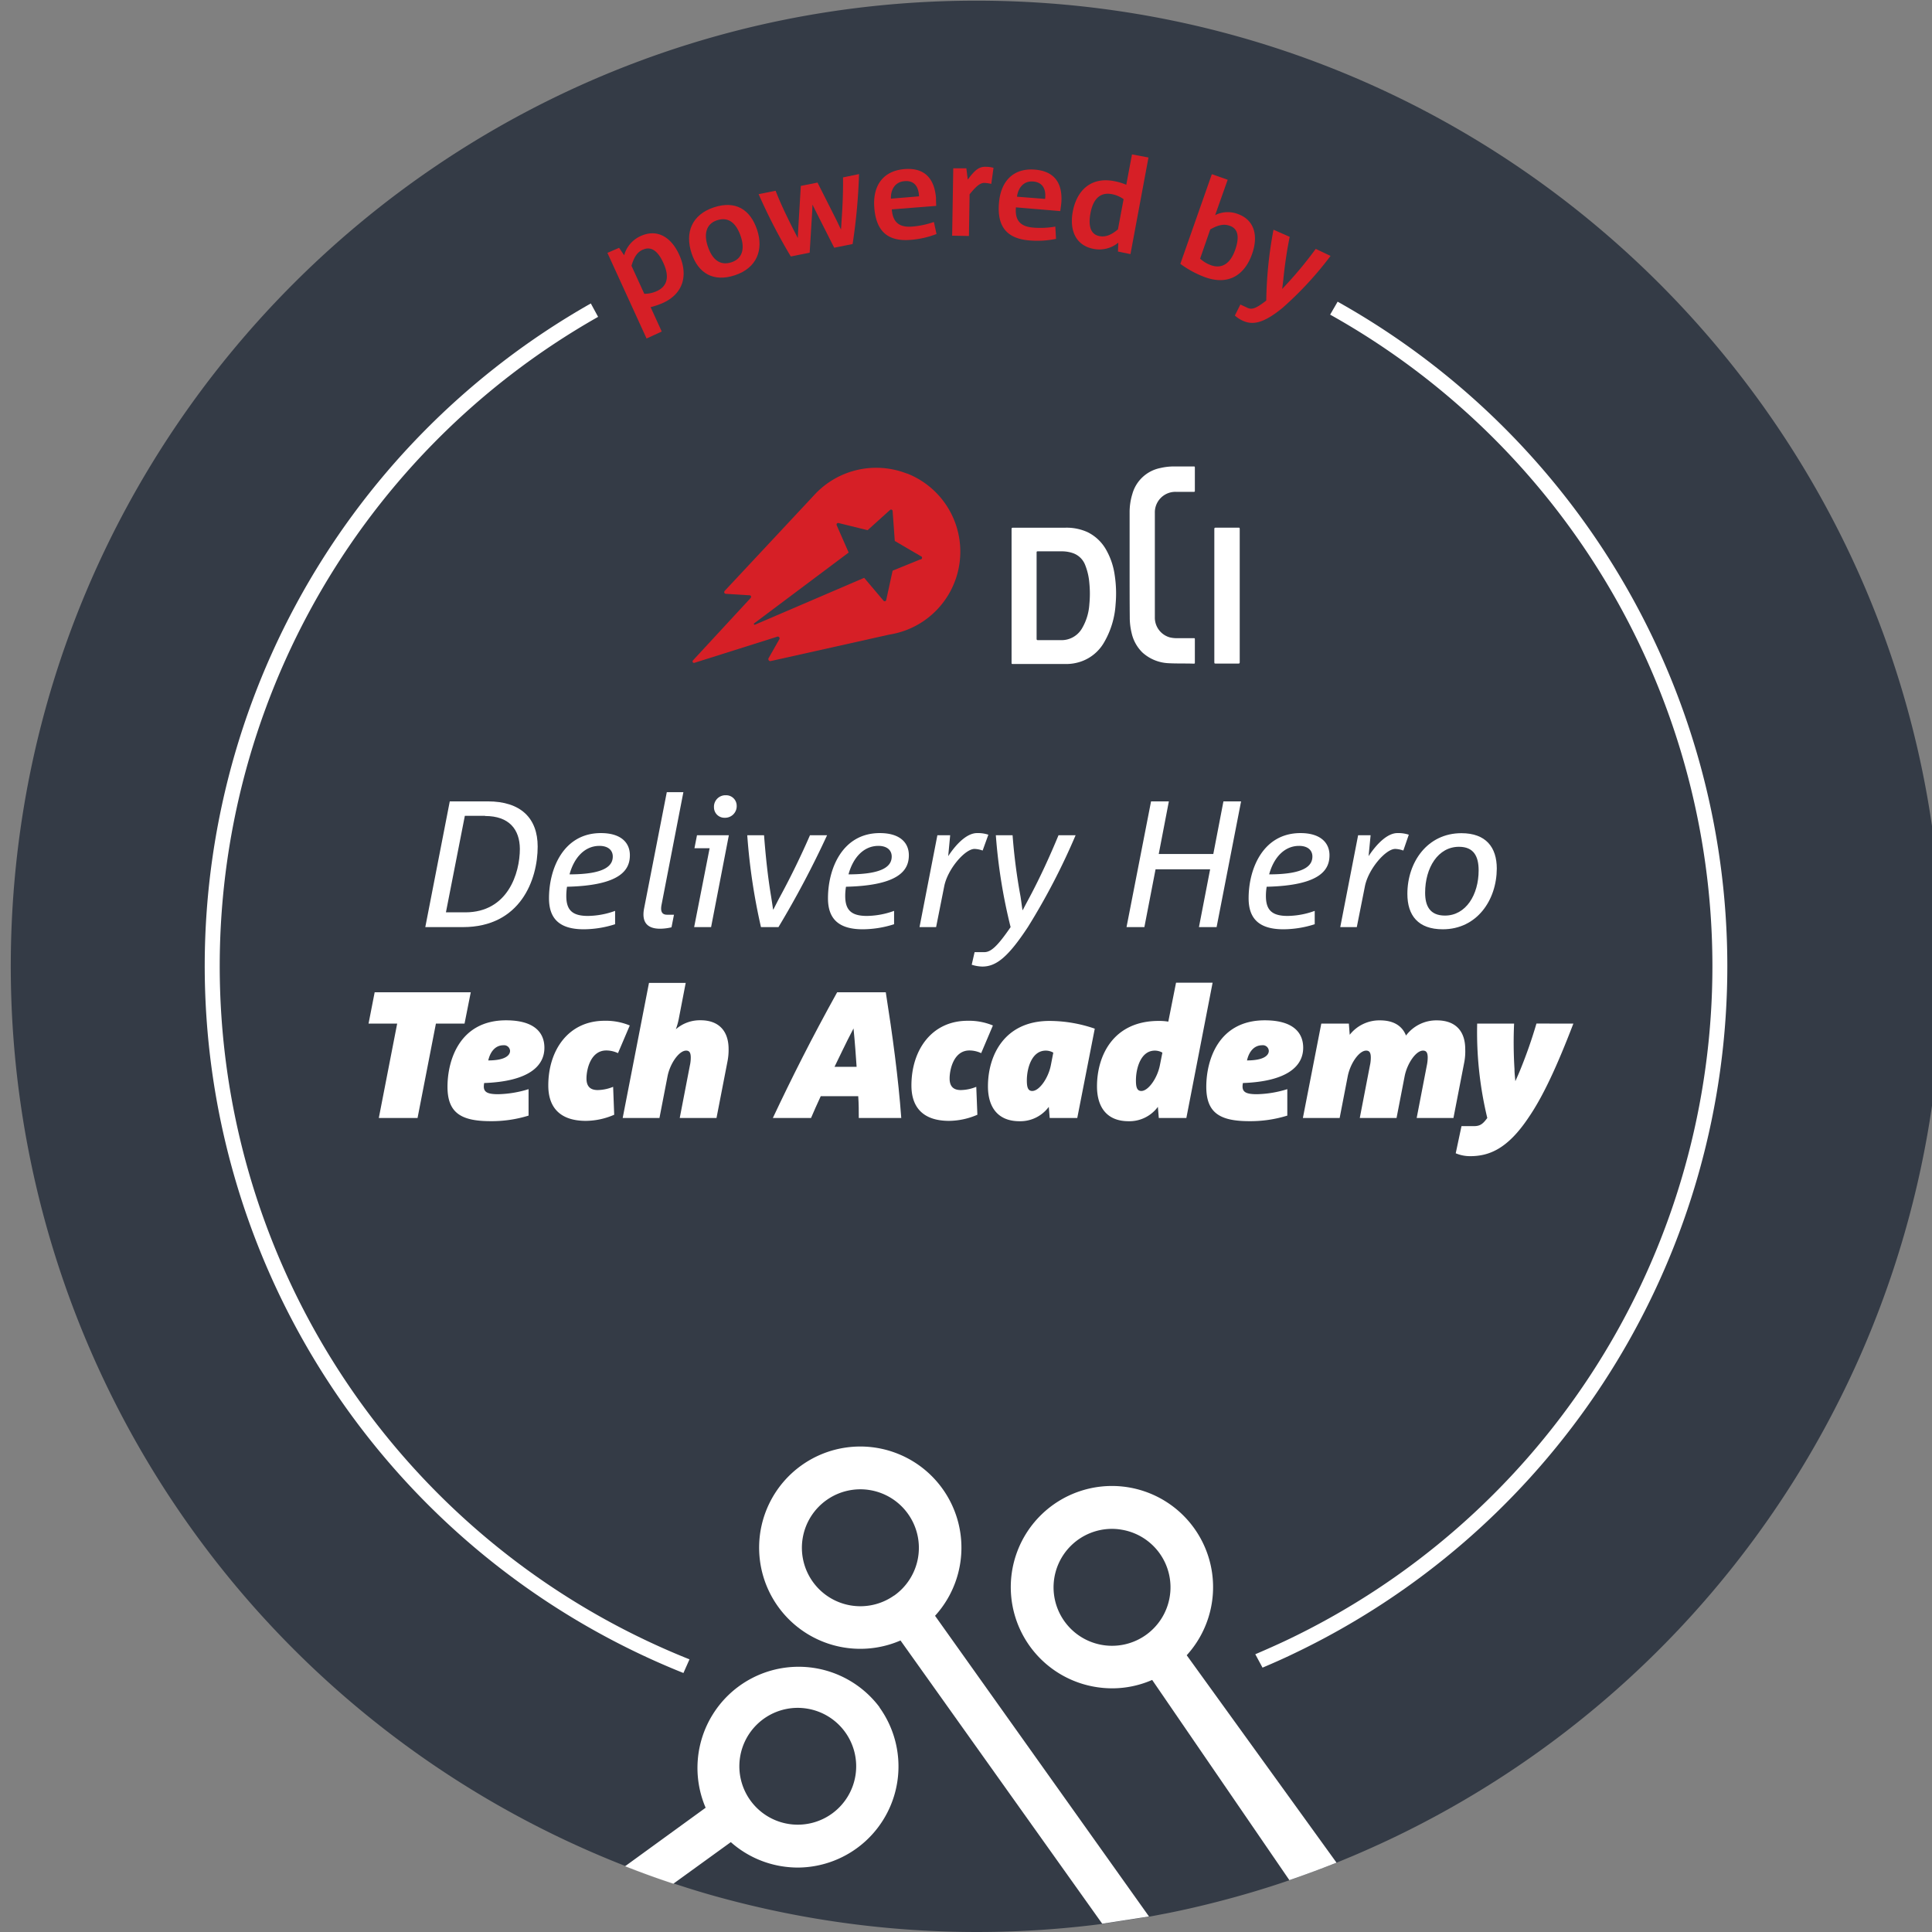 <svg id="Layer_1" data-name="Layer 1" xmlns="http://www.w3.org/2000/svg" viewBox="0 0 382 382"><rect x="0" y="0" width="382" height="382" fill="#808080" stroke="none"/><defs><style>.cls-1{fill:#343b46;}.cls-2{fill:#fff;}.cls-3{fill:#d61f26;}.cls-4{fill:none;}</style></defs><path class="cls-1" d="M384,191.06A191,191,0,0,1,274.83,363.67q-3.69,1.74-7.45,3.34l-.37.15c-.91.38-1.83.77-2.74,1.13-2,.82-4.08,1.59-6.13,2.33L255,371.75h0c-5.06,1.74-10.23,3.26-15.47,4.57-2.93.74-5.9,1.41-8.88,2l-.48.09c-1,.19-1.94.38-2.91.55h0l-9.25,1.43h0a192.57,192.57,0,0,1-74.46-4.89q-4-1.06-7.86-2.29l-2.29-.74-.18-.06c-2.44-.8-4.83-1.65-7.21-2.55l-2.34-.9A191,191,0,0,1,2.13,191.06C2.13,85.62,87.61.13,193.06.13S384,85.62,384,191.06Z"/><path class="cls-2" d="M136.33,328.09A147.56,147.56,0,0,1,118.26,62.65l0,0L116.82,60l0,0a150.56,150.56,0,0,0,18.31,270.79Zm113.3,1.64c2-.85,4-1.73,5.85-2.62a150.58,150.58,0,0,0,9-267.46L263,62.21A147.58,147.58,0,0,1,254.2,324.4c-1.87.88-3.81,1.74-5.74,2.57l-.26.11Z"/><path class="cls-3" d="M131.08,59.9a15.29,15.29,0,0,1-2.44.83l2.2,4.82-3,1.38L120.1,50,122.41,49l1,1.47a5.87,5.87,0,0,1,3.25-3.79c3.41-1.56,6.12.37,7.61,3.64C136,54.05,135.39,57.93,131.08,59.9Zm-4-10.53c-1.1.51-1.72,1.47-2.22,3.18l2.53,5.54a5.78,5.78,0,0,0,2.51-.55c2.07-.95,2.48-2.87,1.3-5.46C130.26,49.93,128.92,48.55,127.12,49.37Z"/><path class="cls-3" d="M145.31,54.42c-4.2,1.4-7.24-.35-8.56-4.31-1.38-4.15.07-7.67,4.37-9.1s7.23.4,8.57,4.41S149.61,53,145.31,54.42Zm-3.56-10.86c-2.17.72-2.6,2.78-1.81,5.14.86,2.58,2.4,3.92,4.71,3.15,2.16-.72,2.62-2.7,1.83-5.06C145.61,44.16,144.08,42.78,141.75,43.56Z"/><path class="cls-3" d="M169.85,34.42a113.57,113.57,0,0,1-1.27,13.83l-3.64.73-3.63-7.18-.66-1.34h0l-.07,1.5-.49,8-3.73.75A110.12,110.12,0,0,1,150,38.39l3.36-.67c1,2.61,2.23,5.1,3.43,7.5.3.58.64,1.22.95,1.85h0l.1-2,.5-8.31,3.3-.66,3.78,7.49.86,1.8h0c.07-.73.09-1.44.14-2.11.19-2.74.3-5.48.26-8.2Z"/><path class="cls-3" d="M185.11,40.71l-8.78.69c.18,2.32,1.24,3.62,4,3.4a16.9,16.9,0,0,0,4.32-.91l.52,2.38A17.87,17.87,0,0,1,180,47.43c-4.47.35-6.77-1.71-7.13-6.36-.35-4.39,1.76-7.31,6-7.64,4-.31,5.9,1.93,6.2,5.73C185.06,39.49,185.09,40.19,185.11,40.71Zm-3.4-1.89c-.08-2-1-3.17-2.86-3-2,.15-2.77,1.85-2.69,3.46Z"/><path class="cls-3" d="M196,36.36a7.63,7.63,0,0,0-1.37-.2c-.86,0-1.65.7-2.92,2.26l-.13,8.24-3.32-.06.22-13.32,2.59,0,.28,2.23c1.32-1.77,2.14-2.56,3.51-2.53a6,6,0,0,1,1.58.2Z"/><path class="cls-3" d="M209.64,41.74,200.87,41c-.2,2.33.64,3.77,3.38,4a16.88,16.88,0,0,0,4.41-.2l.14,2.43a18.35,18.35,0,0,1-5.28.31c-4.47-.37-6.4-2.77-6-7.42.36-4.38,2.92-6.93,7.12-6.58,4,.33,5.51,2.85,5.2,6.65C209.8,40.54,209.71,41.23,209.64,41.74Zm-3-2.41c.24-1.95-.51-3.29-2.34-3.44-2-.17-3,1.38-3.22,3Z"/><path class="cls-3" d="M221.05,49.74l.06-1.76a5.88,5.88,0,0,1-4.84,1.24c-3.69-.69-4.82-3.83-4.16-7.37.76-4.07,3.47-6.91,8.11-6.05a11.94,11.94,0,0,1,2.47.73l1.13-6,3.26.61-3.56,19.1Zm1.11-10.36a5.78,5.78,0,0,0-2.37-1c-2.22-.41-3.65.93-4.17,3.73-.44,2.32-.13,4.22,1.78,4.58,1.2.22,2.28-.21,3.64-1.33Z"/><path class="cls-3" d="M238.32,54.83a19.91,19.91,0,0,1-4.94-2.66l6.23-17.73,3.13,1.1-2.48,7a5.56,5.56,0,0,1,4.43-.25c3.48,1.22,4.08,4.5,2.89,7.88C246.15,54.29,243,56.49,238.32,54.83Zm4.82-10.19c-1.15-.41-2.33-.16-3.85.73l-2,5.77a6.42,6.42,0,0,0,2.15,1.3c2.17.77,3.82-.33,4.77-3C245,47.2,245,45.27,243.14,44.64Z"/><path class="cls-3" d="M263.08,50.6a68.76,68.76,0,0,1-9.49,10.27c-3.79,3.1-5.92,3.45-7.92,2.52a6.08,6.08,0,0,1-1.51-1l1.09-2.18,1.44.67c.87.4,1.74.06,3.68-1.46a80.62,80.62,0,0,1,1.43-14L255,46.83c-.59,2.93-1,5.77-1.27,8.58-.07.57-.15,1.19-.21,1.73l0,0,1.2-1.3a77.73,77.73,0,0,0,5.43-6.63Z"/><path class="cls-2" d="M91.53,183.31H84.09l4.84-24.86h7.52c6.51,0,9.86,3.31,9.86,8.94C106.31,173.91,102.93,183.31,91.53,183.31Zm4.38-22h-4l-3.74,19.08H92c8.4,0,10.79-7.72,10.79-12.57C102.75,164,100.68,161.34,95.91,161.34Z"/><path class="cls-2" d="M112.11,175.33a12.06,12.06,0,0,0-.14,1.82c0,2.71,1.1,3.95,4.27,3.95a16.18,16.18,0,0,0,5.38-1v2.64a20.53,20.53,0,0,1-6.2,1c-4.84,0-6.87-2.14-6.87-6.13,0-5.91,2.89-12.89,10.26-12.89,4,0,5.73,1.92,5.73,4.38C124.54,171.91,122.83,175.08,112.11,175.33Zm6.41-8.08c-2.88,0-5,2.28-5.91,5.63,7.2,0,8.55-1.82,8.55-3.53C121.16,168.14,120.27,167.25,118.52,167.25Z"/><path class="cls-2" d="M130.81,178.86c-.25,1.24,0,2,1.07,2h1.38l-.49,2.49a10.07,10.07,0,0,1-2.25.28c-2.24,0-3.74-1-3.17-4l4.49-23h3.28Z"/><path class="cls-2" d="M140.6,183.31h-3.35l3.06-15.6h-3l.5-2.56h6.3Zm2.7-21.62a2.06,2.06,0,0,1-2.13-2.06,2.26,2.26,0,0,1,2.31-2.39,2.08,2.08,0,0,1,2.18,2.07A2.29,2.29,0,0,1,143.3,161.69Z"/><path class="cls-2" d="M163.53,165.15a188.57,188.57,0,0,1-9.61,18.16h-3.46a119.82,119.82,0,0,1-2.71-18.16h3.32c.32,4.16.74,8.19,1.39,12.07.14.89.28,1.78.39,2.6h.07c.43-.82.92-1.82,1.35-2.6,2.14-3.95,4.13-8.05,5.88-12.07Z"/><path class="cls-2" d="M167.27,175.33a11,11,0,0,0-.15,1.82c0,2.71,1.11,3.95,4.28,3.95a16.22,16.22,0,0,0,5.38-1v2.64a20.53,20.53,0,0,1-6.2,1c-4.84,0-6.87-2.14-6.87-6.13,0-5.91,2.88-12.89,10.25-12.89,4,0,5.74,1.92,5.74,4.38C179.7,171.91,178,175.08,167.27,175.33Zm6.41-8.08c-2.89,0-5,2.28-5.91,5.63,7.19,0,8.54-1.82,8.54-3.53C176.31,168.14,175.42,167.25,173.68,167.25Z"/><path class="cls-2" d="M194.29,168.17a5.34,5.34,0,0,0-1.6-.32c-1.89,0-5.34,4-6,7.41l-1.6,8.05h-3.28l3.53-18.16h2.53l-.39,4.13c1.74-2.64,3.81-4.56,5.7-4.56a6.53,6.53,0,0,1,2.24.32Z"/><path class="cls-2" d="M212.67,165.15a132.16,132.16,0,0,1-9.44,18.16c-3.95,6-6.3,7.8-9,7.8a7.3,7.3,0,0,1-2.1-.36l.57-2.49h1.92c1.28,0,2.56-1.1,5.2-4.95a107.48,107.48,0,0,1-2.92-18.16h3.31a113.61,113.61,0,0,0,1.57,12.1c.14.86.25,1.86.39,2.68h.07c.43-.86.93-1.78,1.39-2.64,2.06-3.88,4-8.12,5.66-12.14Z"/><path class="cls-2" d="M240.55,183.31h-3.49l2.21-11.43H228.48l-2.21,11.43h-3.53l4.85-24.86h3.52l-2,10.4h10.79l2-10.4h3.49Z"/><path class="cls-2" d="M250.45,175.33a11,11,0,0,0-.15,1.82c0,2.71,1.11,3.95,4.28,3.95a16.12,16.12,0,0,0,5.37-1v2.64a20.47,20.47,0,0,1-6.19,1c-4.85,0-6.88-2.14-6.88-6.13,0-5.91,2.89-12.89,10.26-12.89,3.95,0,5.73,1.92,5.73,4.38C262.87,171.91,261.17,175.08,250.45,175.33Zm6.41-8.08c-2.89,0-5,2.28-5.92,5.63,7.2,0,8.55-1.82,8.55-3.53C259.49,168.14,258.6,167.25,256.86,167.25Z"/><path class="cls-2" d="M277.47,168.17a5.4,5.4,0,0,0-1.6-.32c-1.89,0-5.34,4-6,7.41l-1.6,8.05H265l3.53-18.16H271l-.4,4.13c1.75-2.64,3.82-4.56,5.7-4.56a6.63,6.63,0,0,1,2.25.32Z"/><path class="cls-2" d="M285.27,183.74c-4.88,0-7-2.74-7-7,0-6.27,3.95-12,10.68-12,4.85,0,7,2.78,7,7C295.92,178,292,183.74,285.27,183.74Zm3.2-16.31c-4.13,0-6.69,4.13-6.69,9.08,0,2.6.93,4.52,3.92,4.52,4.13,0,6.66-4.1,6.66-8.94C292.36,169.31,291.39,167.43,288.47,167.43Z"/><path class="cls-2" d="M91.85,202.39H86.19l-3.63,18.66H74.9l3.63-18.66H72.87l1.21-6.19h19Z"/><path class="cls-2" d="M95.73,214.14a5.23,5.23,0,0,0-.07.68c0,1.14.79,1.53,2.85,1.53a21.67,21.67,0,0,0,6-1v5.23a24.69,24.69,0,0,1-7.48,1.1c-5.77,0-8.55-1.56-8.55-6.8s2.39-13.14,11.58-13.14c5.84,0,7.58,2.64,7.58,5.41C107.66,210.76,104.57,213.82,95.73,214.14Zm3.81-7.47c-1.67,0-2.63,1.38-3,3,3.31,0,4.31-1,4.31-1.89A1.18,1.18,0,0,0,99.54,206.67Z"/><path class="cls-2" d="M122.19,208.23a5.47,5.47,0,0,0-2.31-.53c-3.1,0-3.92,3.74-3.92,5.55,0,1.43.64,2.28,2.21,2.28a8.47,8.47,0,0,0,3.06-.64l.21,5.52a14.29,14.29,0,0,1-5.59,1.21c-4.88,0-7.44-2.42-7.44-7,0-7,4-12.79,11.11-12.79a12.33,12.33,0,0,1,5,.93Z"/><path class="cls-2" d="M143.84,209.87l-2.17,11.18H134.4l2-10.36a7.23,7.23,0,0,0,.18-1.57c0-1-.28-1.39-.92-1.39-1.39,0-3.17,2.53-3.67,5.06l-1.6,8.26h-7.27l5.2-26.71h7.26l-1.35,7a13.33,13.33,0,0,1-.6,2.17,7.2,7.2,0,0,1,4.91-1.78c3.46,0,5.52,2,5.52,5.7A11.71,11.71,0,0,1,143.84,209.87Z"/><path class="cls-2" d="M169.8,221.05c0-1.24,0-2.84-.11-4.31h-7.41c-.74,1.57-1.35,3-1.92,4.31h-7.55c3.77-8,7.66-15.74,12.71-24.85h9.62c1.32,8.36,2.49,17,3.06,24.85Zm-.43-10.11c-.07-1.21-.18-2.35-.25-3.49-.11-1.35-.21-2.67-.36-4.1h0c-.78,1.5-1.5,2.89-2.17,4.31L165,210.94Z"/><path class="cls-2" d="M194,208.23a5.52,5.52,0,0,0-2.32-.53c-3.1,0-3.92,3.74-3.92,5.55,0,1.43.64,2.28,2.21,2.28a8.43,8.43,0,0,0,3.06-.64l.22,5.52a14.32,14.32,0,0,1-5.59,1.21c-4.88,0-7.45-2.42-7.45-7,0-7,4-12.79,11.11-12.79a12.34,12.34,0,0,1,5,.93Z"/><path class="cls-2" d="M213,221.05h-5.45l-.18-2.2a7,7,0,0,1-5.8,2.84c-4.27,0-6.23-2.77-6.23-6.9,0-6.09,3.24-12.93,12.18-12.93a27.61,27.61,0,0,1,8.94,1.53Zm-6.23-13.32c-2.81,0-3.74,3.57-3.74,5.88,0,1.28.18,2.1,1.07,2.1,1.39,0,3.17-2.53,3.67-5.06l.49-2.52A3,3,0,0,0,206.76,207.73Z"/><path class="cls-2" d="M234.57,221.05h-5.45l-.18-2.2a7,7,0,0,1-5.8,2.84c-4.28,0-6.24-2.77-6.24-6.9,0-6.09,3.25-12.93,12.18-12.93A11.08,11.08,0,0,1,231,202l1.53-7.7h7.23Zm-8.9-5.34c1.38,0,3.16-2.53,3.66-5.06l.5-2.52a3,3,0,0,0-1.49-.4c-2.82,0-3.74,3.57-3.74,5.88C224.6,214.89,224.78,215.71,225.67,215.71Z"/><path class="cls-2" d="M245.75,214.14a3.92,3.92,0,0,0-.07.68c0,1.14.78,1.53,2.85,1.53a21.6,21.6,0,0,0,6-1v5.23a24.62,24.62,0,0,1-7.47,1.1c-5.77,0-8.55-1.56-8.55-6.8s2.38-13.14,11.57-13.14c5.84,0,7.59,2.64,7.59,5.41C257.68,210.76,254.58,213.82,245.75,214.14Zm3.81-7.47c-1.68,0-2.64,1.38-3,3,3.31,0,4.31-1,4.31-1.89A1.17,1.17,0,0,0,249.56,206.67Z"/><path class="cls-2" d="M289.55,209.87l-2.17,11.18h-7.27l2-10.36a7.93,7.93,0,0,0,.18-1.57c0-1-.28-1.39-.93-1.39-1.39,0-3.13,2.53-3.63,5.06l-1.6,8.26h-7.27l2-10.36a7.23,7.23,0,0,0,.18-1.57c0-1-.28-1.39-.92-1.39-1.39,0-3.14,2.53-3.64,5.06l-1.6,8.26h-7.27l3.64-18.66h5.45l.17,2.21a7.44,7.44,0,0,1,6-2.85c2.56,0,4.34,1,5.13,3a7.5,7.5,0,0,1,6.09-3c3.59,0,5.62,2,5.62,5.7A11.54,11.54,0,0,1,289.55,209.87Z"/><path class="cls-2" d="M311.09,202.39c-3.2,8.34-6,14.43-8.9,18.63-4.13,6.16-7.77,7.58-11.51,7.58a7.26,7.26,0,0,1-2.85-.57l1.14-5.37h2.5c1.24,0,1.78-.5,2.6-1.61a72.39,72.39,0,0,1-2-18.66h7.3a84.19,84.19,0,0,0,.08,9c0,.82.1,1.6.17,2.39h0c.32-.75.68-1.5,1-2.32a94.19,94.19,0,0,0,3.17-9.08Z"/><path class="cls-3" d="M179.3,93.63A16.64,16.64,0,0,0,160.88,98l-17.56,18.8c-.23.26-.12.57.17.61l4.67.29c.38,0,.42.35.23.57L137,130.59a.29.29,0,0,0,.32.46l16.32-5.15a.35.35,0,0,1,.47.46l-2.19,3.86a.28.28,0,0,0,0,.13.4.4,0,0,0,.41.37l23.52-5.25a16.6,16.6,0,0,0,3.52-31.84Zm2.61,17s0,0,0,0l-5.26,2.14-.16.07-1.28,5.86a.31.31,0,0,1-.51.08l-3.83-4.53,0,0-21.6,9.27-.06,0a.15.15,0,0,1-.15-.15.17.17,0,0,1,.06-.12l18.68-14-2.37-5.4a.32.32,0,0,1,.39-.43l5.73,1.41,4.43-4h0a.31.31,0,0,1,.51.19l.43,5.94,5.13,3A.31.31,0,0,1,181.91,110.61Z"/><path class="cls-2" d="M220.39,113.64a14,14,0,0,0-1.6-4.79,8.54,8.54,0,0,0-3.75-3.63,10,10,0,0,0-4.41-.88c-3.45,0-6.89,0-10.33,0-.23,0-.29.06-.29.29q0,6.6,0,13.2t0,13.2c0,.19,0,.26.25.26h10.59a9,9,0,0,0,2.41-.34,8.44,8.44,0,0,0,5.08-4,17,17,0,0,0,2.24-7.49A23.89,23.89,0,0,0,220.39,113.64Zm-5,5.82a10.7,10.7,0,0,1-1.48,4.83,4.68,4.68,0,0,1-4.18,2.28h-4.49c-.23,0-.28-.07-.28-.29q0-4.25,0-8.48c0-2.84,0-5.67,0-8.51,0-.21,0-.28.27-.28h4.69a6.74,6.74,0,0,1,2.14.33,4,4,0,0,1,2.49,2.34,12.3,12.3,0,0,1,.84,3.63A21.11,21.11,0,0,1,215.39,119.46Z"/><path class="cls-2" d="M223.35,112.08q0-5.34,0-10.68a12.27,12.27,0,0,1,.55-3.76,7.2,7.2,0,0,1,5.57-5.11,11.51,11.51,0,0,1,2.62-.3H236c.2,0,.25,0,.25.24,0,1.52,0,3,0,4.54,0,.19,0,.24-.24.24-1.15,0-2.31,0-3.47,0a4.06,4.06,0,0,0-4.2,4.19q0,10.29,0,20.58a4.05,4.05,0,0,0,2.94,4,5.8,5.8,0,0,0,1.55.16c1.07,0,2.13,0,3.2,0,.17,0,.22,0,.22.23q0,2.29,0,4.59c0,.15,0,.22-.21.22-1.67-.06-3.36,0-5-.09a8.21,8.21,0,0,1-5.15-2.11,7.73,7.73,0,0,1-2.14-3.85,12.94,12.94,0,0,1-.37-3.16C223.35,118.71,223.35,115.4,223.35,112.08Z"/><path class="cls-2" d="M240.1,117.73q0-6.54,0-13.07c0-.25,0-.34.32-.33q2.22,0,4.44,0c.21,0,.26,0,.26.26q0,13.17,0,26.35c0,.23-.07.26-.28.26h-4.47c-.22,0-.27,0-.27-.27Q240.11,124.33,240.1,117.73Z"/><path class="cls-2" d="M234.64,327.28a20,20,0,1,0-18.19,6.24,20.22,20.22,0,0,0,3.46.3,19.74,19.74,0,0,0,7.9-1.66l27.13,39.59h0l3.19-1.13c2.05-.74,4.09-1.51,6.13-2.33Zm-3.38-11.44a11.56,11.56,0,1,1-11.41-13.55,11.27,11.27,0,0,1,2,.18,11.54,11.54,0,0,1,9.41,13.37Z"/><path class="cls-2" d="M184.88,319.48a20,20,0,1,0-6.83,4.88l39.88,56h0l9.25-1.43Zm-8.11-4a11.56,11.56,0,1,1,2.8-16.1A11.56,11.56,0,0,1,176.77,315.5Z"/><path class="cls-2" d="M173.9,337.55a20,20,0,0,0-34.38,19.88L123.59,369l2.34.9c2.38.9,4.77,1.75,7.21,2.55l11.36-8.22A19.89,19.89,0,0,0,154.56,369a20.53,20.53,0,0,0,3.21.26,20,20,0,0,0,16.13-31.66Zm-4.76,13.52a11.55,11.55,0,1,1-11.44-13.39,11.66,11.66,0,0,1,1.86.15,11.55,11.55,0,0,1,9.58,13.24Z"/><line class="cls-4" x1="271" y1="57" x2="264" y2="68"/></svg>
